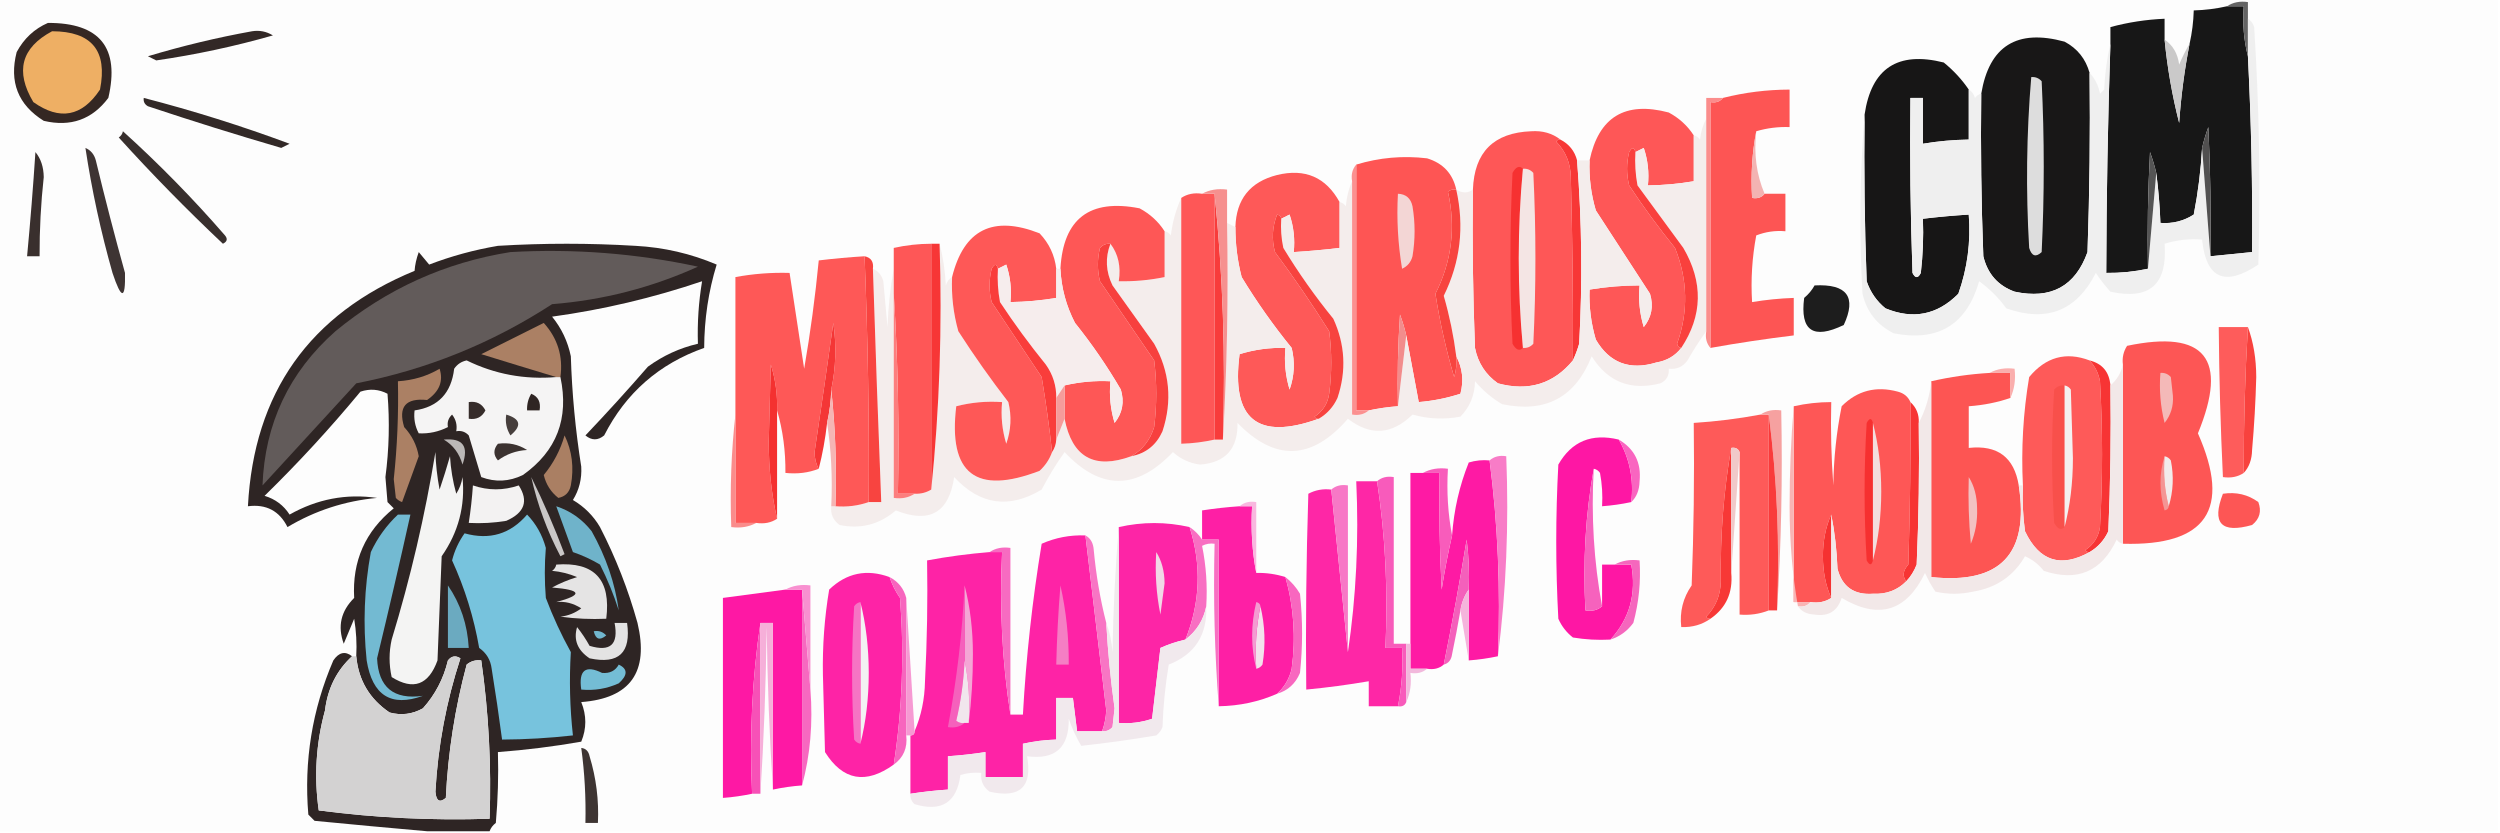 <?xml version="1.0" encoding="UTF-8"?>
<!DOCTYPE svg PUBLIC "-//W3C//DTD SVG 1.1//EN" "http://www.w3.org/Graphics/SVG/1.1/DTD/svg11.dtd">
<svg xmlns="http://www.w3.org/2000/svg" version="1.1" width="600px" height="200px" style="shape-rendering:geometricPrecision; text-rendering:geometricPrecision; image-rendering:optimizeQuality; fill-rule:evenodd; clip-rule:evenodd" xmlns:xlink="http://www.w3.org/1999/xlink">
<g><path style="opacity:1" fill="#fdfdfd" d="M -0.5,-0.5 C 199.5,-0.5 399.5,-0.5 599.5,-0.5C 599.5,66.167 599.5,132.833 599.5,199.5C 438.833,199.5 278.167,199.5 117.5,199.5C 117.783,198.711 118.283,198.044 119,197.5C 119.499,191.843 119.666,186.176 119.5,180.5C 126.204,179.996 132.87,179.163 139.5,178C 140.799,174.865 140.799,171.699 139.5,168.5C 151.301,167.608 155.801,161.275 153,149.5C 150.787,141.529 147.787,133.862 144,126.5C 142.403,123.781 140.237,121.614 137.5,120C 138.998,117.583 139.665,114.917 139.5,112C 138.108,103.227 137.274,94.393 137,85.5C 136.261,81.938 134.761,78.772 132.5,76C 144.715,74.323 156.715,71.489 168.5,67.5C 167.671,72.453 167.337,77.453 167.5,82.5C 163.144,83.511 159.144,85.344 155.5,88C 150.607,93.636 145.607,99.136 140.5,104.5C 142.006,105.747 143.506,105.747 145,104.5C 150.206,94.294 158.206,87.294 169,83.5C 169.037,76.555 170.037,69.888 172,63.5C 165.807,60.86 159.307,59.36 152.5,59C 141.5,58.333 130.5,58.333 119.5,59C 113.823,59.96 108.323,61.46 103,63.5C 102.167,62.5 101.333,61.5 100.5,60.5C 99.928,62.078 99.594,63.578 99.5,65C 74.281,75.391 60.947,94.224 59.5,121.5C 63.881,120.94 67.048,122.606 69,126.5C 75.601,122.555 82.768,120.222 90.5,119.5C 83.103,118.429 76.103,119.763 69.5,123.5C 68.076,121.282 66.076,119.782 63.5,119C 71.632,111.046 79.299,102.713 86.5,94C 88.769,93.242 90.936,93.409 93,94.5C 93.547,101.177 93.38,107.844 92.5,114.5C 92.667,116.5 92.833,118.5 93,120.5C 93.5,121 94,121.5 94.5,122C 87.664,127.508 84.498,134.675 85,143.5C 81.806,146.674 80.973,150.341 82.5,154.5C 83.333,152.5 84.167,150.5 85,148.5C 85.498,151.482 85.665,154.482 85.5,157.5C 85.167,157.5 84.833,157.5 84.5,157.5C 82.847,156.201 81.347,156.534 80,158.5C 74.918,170.304 72.918,182.638 74,195.5C 74.5,196 75,196.5 75.5,197C 84.647,197.888 93.647,198.721 102.5,199.5C 68.167,199.5 33.833,199.5 -0.5,199.5C -0.5,132.833 -0.5,66.167 -0.5,-0.5 Z"/></g>
<g><path style="opacity:1" fill="#171717" d="M 534.5,1.5 C 535.833,1.5 537.167,1.5 538.5,1.5C 538.183,5.702 538.517,9.702 539.5,13.5C 540.296,29.153 540.629,44.82 540.5,60.5C 537.167,60.833 533.833,61.167 530.5,61.5C 530.666,51.161 530.5,40.828 530,30.5C 529.392,32.154 528.892,33.821 528.5,35.5C 528.197,40.892 527.531,46.225 526.5,51.5C 524.067,53.054 521.4,53.72 518.5,53.5C 518.354,49.481 518.021,45.481 517.5,41.5C 517.108,39.821 516.608,38.154 516,36.5C 515.5,45.827 515.334,55.161 515.5,64.5C 512.214,65.207 508.881,65.54 505.5,65.5C 505.548,47.16 505.881,28.827 506.5,10.5C 506.5,9.167 506.5,7.833 506.5,6.5C 510.754,5.354 515.087,4.687 519.5,4.5C 519.5,6.167 519.5,7.833 519.5,9.5C 520.158,16.276 521.324,22.942 523,29.5C 523.439,23.102 524.273,16.769 525.5,10.5C 526.092,7.873 526.425,5.206 526.5,2.5C 529.206,2.425 531.873,2.092 534.5,1.5 Z"/></g>
<g><path style="opacity:1" fill="#322826" d="M 60.5,7.5 C 62.288,7.215 63.955,7.548 65.5,8.5C 56.346,11.12 47.013,13.12 37.5,14.5C 36.833,14.167 36.167,13.833 35.5,13.5C 43.768,11.016 52.102,9.016 60.5,7.5 Z"/></g>
<g><path style="opacity:1" fill="#342723" d="M 11.5,5.5 C 23.964,5.457 28.797,11.457 26,23.5C 22.105,28.689 16.939,30.522 10.5,29C 4.333,25.155 2.166,19.655 4,12.5C 5.742,9.254 8.242,6.921 11.5,5.5 Z"/></g>
<g><path style="opacity:1" fill="#eeaf64" d="M 12.5,7.5 C 22.024,7.522 25.858,12.189 24,21.5C 19.684,27.997 14.351,28.997 8,24.5C 3.59,17.124 5.09,11.457 12.5,7.5 Z"/></g>
<g><path style="opacity:1" fill="#181717" d="M 501.5,17.5 C 501.667,31.837 501.5,46.17 501,60.5C 498.064,68.718 492.231,71.885 483.5,70C 479.512,68.552 477.012,65.719 476,61.5C 475.5,48.504 475.333,35.504 475.5,22.5C 477.399,11.038 484.066,6.872 495.5,10C 498.568,11.63 500.568,14.13 501.5,17.5 Z"/></g>
<g><path style="opacity:1" fill="#cac9c9" d="M 519.5,9.5 C 521.48,10.848 522.647,12.848 523,15.5C 523.757,13.685 524.59,12.019 525.5,10.5C 524.273,16.769 523.439,23.102 523,29.5C 521.324,22.942 520.158,16.276 519.5,9.5 Z"/></g>
<g><path style="opacity:1" fill="#646464" d="M 534.5,1.5 C 535.919,0.549 537.585,0.216 539.5,0.5C 539.5,1.833 539.5,3.167 539.5,4.5C 539.5,7.5 539.5,10.5 539.5,13.5C 538.517,9.702 538.183,5.702 538.5,1.5C 537.167,1.5 535.833,1.5 534.5,1.5 Z"/></g>
<g><path style="opacity:1" fill="#171616" d="M 472.5,21.5 C 472.5,25.5 472.5,29.5 472.5,33.5C 468.802,33.552 465.135,33.886 461.5,34.5C 461.5,30.833 461.5,27.167 461.5,23.5C 460.5,23.5 459.5,23.5 458.5,23.5C 458.333,37.504 458.5,51.504 459,65.5C 459.667,66.833 460.333,66.833 461,65.5C 461.499,61.179 461.666,56.846 461.5,52.5C 465.154,52.058 468.821,51.724 472.5,51.5C 473.011,58.042 472.178,64.376 470,70.5C 464.972,75.579 459.139,76.745 452.5,74C 450.383,72.269 448.883,70.102 448,67.5C 447.5,54.171 447.333,40.837 447.5,27.5C 449.13,16.39 455.463,12.223 466.5,15C 468.856,16.914 470.856,19.081 472.5,21.5 Z"/></g>
<g><path style="opacity:1" fill="#fd5554" d="M 421.5,31.5 C 420.512,36.641 420.179,41.974 420.5,47.5C 421.791,47.737 422.791,47.404 423.5,46.5C 425.167,46.5 426.833,46.5 428.5,46.5C 428.5,49.5 428.5,52.5 428.5,55.5C 426.08,55.292 423.747,55.626 421.5,56.5C 420.505,61.792 420.172,67.125 420.5,72.5C 423.807,71.949 427.14,71.616 430.5,71.5C 430.5,74.5 430.5,77.5 430.5,80.5C 423.803,81.314 417.137,82.314 410.5,83.5C 410.5,63.833 410.5,44.167 410.5,24.5C 411.791,24.737 412.791,24.404 413.5,23.5C 418.711,22.185 424.044,21.518 429.5,21.5C 429.5,24.5 429.5,27.5 429.5,30.5C 426.763,30.401 424.096,30.735 421.5,31.5 Z"/></g>
<g><path style="opacity:1" fill="#dddddd" d="M 487.5,18.5 C 488.496,18.414 489.329,18.748 490,19.5C 490.667,33.167 490.667,46.833 490,60.5C 488.605,61.815 487.605,61.481 487,59.5C 486.186,45.758 486.353,32.092 487.5,18.5 Z"/></g>
<g><path style="opacity:1" fill="#fe5757" d="M 406.5,32.5 C 406.5,36.167 406.5,39.833 406.5,43.5C 402.865,44.114 399.198,44.448 395.5,44.5C 395.817,41.428 395.484,38.428 394.5,35.5C 393.817,35.863 393.15,36.196 392.5,36.5C 392.19,35.262 391.69,35.262 391,36.5C 390.333,39.167 390.333,41.833 391,44.5C 394.422,49.678 398.089,54.678 402,59.5C 405.076,67.123 405.242,74.789 402.5,82.5C 402.624,83.107 402.957,83.44 403.5,83.5C 402.025,85.409 400.025,86.576 397.5,87C 391.11,88.942 386.277,87.109 383,81.5C 381.844,77.582 381.344,73.582 381.5,69.5C 385.466,68.838 389.466,68.504 393.5,68.5C 393.18,71.898 393.513,75.232 394.5,78.5C 396.395,76.133 396.895,73.466 396,70.5C 391.667,63.833 387.333,57.167 383,50.5C 381.844,46.582 381.344,42.582 381.5,38.5C 383.696,28.061 390.03,24.228 400.5,27C 403.023,28.36 405.023,30.193 406.5,32.5 Z"/></g>
<g><path style="opacity:1" fill="#322927" d="M 34.5,23.5 C 46.357,26.564 58.024,30.23 69.5,34.5C 68.833,34.833 68.167,35.167 67.5,35.5C 56.767,32.367 46.1,29.033 35.5,25.5C 34.703,25.043 34.369,24.376 34.5,23.5 Z"/></g>
<g><path style="opacity:1" fill="#fe5757" d="M 374.5,33.5 C 374.062,33.435 373.728,33.601 373.5,34C 375.774,36.344 376.941,39.178 377,42.5C 377.402,57.364 377.569,72.031 377.5,86.5C 372.828,92.148 366.828,93.982 359.5,92C 356.533,89.9 354.7,87.066 354,83.5C 353.5,70.838 353.333,58.171 353.5,45.5C 353.827,36.507 358.493,31.84 367.5,31.5C 370.205,31.316 372.538,31.983 374.5,33.5 Z"/></g>
<g><path style="opacity:1" fill="#3e3433" d="M 20.5,35.5 C 21.79,36.058 22.623,37.058 23,38.5C 25.181,47.559 27.515,56.559 30,65.5C 30.143,71.961 29.143,71.961 27,65.5C 24.196,55.62 22.029,45.62 20.5,35.5 Z"/></g>
<g><path style="opacity:1" fill="#392f2d" d="M 8.5,36.5 C 9.794,38.048 10.461,40.048 10.5,42.5C 9.809,48.816 9.476,55.15 9.5,61.5C 8.5,61.5 7.5,61.5 6.5,61.5C 7.287,53.178 7.954,44.844 8.5,36.5 Z"/></g>
<g><path style="opacity:1" fill="#fe5554" d="M 349.5,45.5 C 348.761,45.369 348.094,45.536 347.5,46C 349.431,54.538 348.431,62.704 344.5,70.5C 345.554,77.269 347.054,83.936 349,90.5C 349.494,88.866 349.66,87.199 349.5,85.5C 350.999,88.342 351.333,91.342 350.5,94.5C 347.243,95.551 343.91,96.218 340.5,96.5C 339.5,91.167 338.5,85.833 337.5,80.5C 337.108,78.821 336.608,77.154 336,75.5C 335.5,82.826 335.334,90.159 335.5,97.5C 333.139,97.674 330.806,98.007 328.5,98.5C 327.5,98.5 326.5,98.5 325.5,98.5C 325.5,78.833 325.5,59.167 325.5,39.5C 331.058,37.811 336.725,37.311 342.5,38C 346.321,39.162 348.654,41.662 349.5,45.5 Z"/></g>
<g><path style="opacity:1" fill="#382f2d" d="M 29.5,31.5 C 38.162,39.328 46.328,47.662 54,56.5C 54.688,57.332 54.521,57.998 53.5,58.5C 44.832,50.332 36.498,41.832 28.5,33C 29.056,32.617 29.389,32.117 29.5,31.5 Z"/></g>
<g><path style="opacity:1" fill="#f73736" d="M 374.5,33.5 C 376.587,34.585 377.92,36.251 378.5,38.5C 379.649,53.092 379.815,67.759 379,82.5C 378.59,83.901 378.09,85.234 377.5,86.5C 377.569,72.031 377.402,57.364 377,42.5C 376.941,39.178 375.774,36.344 373.5,34C 373.728,33.601 374.062,33.435 374.5,33.5 Z"/></g>
<g><path style="opacity:1" fill="#f3b3b2" d="M 421.5,31.5 C 420.892,36.944 421.558,41.944 423.5,46.5C 422.791,47.404 421.791,47.737 420.5,47.5C 420.179,41.974 420.512,36.641 421.5,31.5 Z"/></g>
<g><path style="opacity:1" fill="#fe5958" d="M 321.5,48.5 C 321.5,52.167 321.5,55.833 321.5,59.5C 317.846,59.942 314.179,60.276 310.5,60.5C 310.817,57.428 310.484,54.428 309.5,51.5C 308.817,51.863 308.15,52.196 307.5,52.5C 307.44,51.957 307.107,51.624 306.5,51.5C 305.345,54.446 305.179,57.446 306,60.5C 310.58,66.66 314.914,72.993 319,79.5C 319.667,84.5 319.667,89.5 319,94.5C 318.654,96.848 317.487,98.681 315.5,100C 315.728,100.399 316.062,100.565 316.5,100.5C 301.784,105.797 295.451,100.63 297.5,85C 301.086,83.892 304.753,83.392 308.5,83.5C 308.18,86.898 308.513,90.232 309.5,93.5C 310.657,90.216 310.824,86.882 310,83.5C 305.611,78.111 301.611,72.444 298,66.5C 296.985,62.56 296.485,58.56 296.5,54.5C 296.687,47.813 300.021,43.646 306.5,42C 313.225,40.366 318.225,42.532 321.5,48.5 Z"/></g>
<g><path style="opacity:1" fill="#f63131" d="M 365.5,40.5 C 364.167,54.833 364.167,69.167 365.5,83.5C 364.671,84.332 363.838,83.999 363,82.5C 362.333,68.833 362.333,55.167 363,41.5C 363.838,40.001 364.671,39.668 365.5,40.5 Z"/></g>
<g><path style="opacity:1" fill="#f4edec" d="M 409.5,28.5 C 409.5,45.5 409.5,62.5 409.5,79.5C 407.919,81.674 406.419,84.007 405,86.5C 403.89,88.037 402.39,88.704 400.5,88.5C 400.64,90.124 399.973,91.29 398.5,92C 391.345,93.834 385.845,91.667 382,85.5C 378.12,95.364 370.953,99.197 360.5,97C 358.04,95.542 355.873,93.709 354,91.5C 353.941,94.822 352.774,97.656 350.5,100C 346.623,100.729 342.789,100.562 339,99.5C 334.067,104.348 328.901,104.682 323.5,100.5C 314.856,110.48 306.022,110.814 297,101.5C 297.122,107.709 294.122,111.043 288,111.5C 285.516,111.174 283.349,110.174 281.5,108.5C 272.775,117.71 264.108,117.71 255.5,108.5C 253.468,111.368 251.635,114.368 250,117.5C 242.188,122.188 235.188,121.188 229,114.5C 227.761,123.062 223.094,125.729 215,122.5C 211.072,125.881 206.572,127.048 201.5,126C 199.963,124.89 199.297,123.39 199.5,121.5C 199.833,121.5 200.167,121.5 200.5,121.5C 203.279,121.721 205.946,121.388 208.5,120.5C 209.5,120.5 210.5,120.5 211.5,120.5C 210.764,101.837 210.098,83.17 209.5,64.5C 210.79,65.058 211.623,66.058 212,67.5C 212.333,71.167 212.667,74.833 213,78.5C 213.174,73.649 213.674,68.982 214.5,64.5C 214.5,66.5 214.5,68.5 214.5,70.5C 214.5,86.833 214.5,103.167 214.5,119.5C 216.415,119.784 218.081,119.451 219.5,118.5C 220.959,118.567 222.292,118.234 223.5,117.5C 225.488,98.195 226.154,78.528 225.5,58.5C 226.321,61.641 226.821,64.975 227,68.5C 227.278,67.584 227.778,66.918 228.5,66.5C 228.305,70.915 228.805,75.249 230,79.5C 233.754,85.342 237.754,91.009 242,96.5C 242.824,99.882 242.657,103.216 241.5,106.5C 240.513,103.232 240.18,99.898 240.5,96.5C 236.76,96.241 233.094,96.574 229.5,97.5C 227.544,113.706 234.21,118.873 249.5,113C 250.883,111.729 251.883,110.229 252.5,108.5C 253.11,107.609 253.443,106.609 253.5,105.5C 254.167,103.833 254.833,102.167 255.5,100.5C 257.303,109.736 262.637,112.736 271.5,109.5C 275.02,108.817 277.52,106.817 279,103.5C 281.397,96.203 280.731,89.203 277,82.5C 273.667,77.833 270.333,73.167 267,68.5C 265.384,65.176 265.217,61.843 266.5,58.5C 268.388,60.988 269.055,63.988 268.5,67.5C 272.215,67.577 275.881,67.244 279.5,66.5C 279.5,62.833 279.5,59.167 279.5,55.5C 280.117,55.611 280.617,55.944 281,56.5C 281.406,53.258 282.239,50.258 283.5,47.5C 283.5,67.167 283.5,86.833 283.5,106.5C 286.206,106.425 288.873,106.092 291.5,105.5C 292.167,105.5 292.833,105.5 293.5,105.5C 294.497,88.341 294.83,71.008 294.5,53.5C 295.167,53.833 295.833,54.167 296.5,54.5C 296.485,58.56 296.985,62.56 298,66.5C 301.611,72.444 305.611,78.111 310,83.5C 310.824,86.882 310.657,90.216 309.5,93.5C 308.513,90.232 308.18,86.898 308.5,83.5C 304.753,83.392 301.086,83.892 297.5,85C 295.451,100.63 301.784,105.797 316.5,100.5C 318.504,99.327 320.004,97.66 321,95.5C 323.169,89.026 322.836,82.693 320,76.5C 315.611,71.111 311.611,65.444 308,59.5C 307.503,57.19 307.337,54.857 307.5,52.5C 308.15,52.196 308.817,51.863 309.5,51.5C 310.484,54.428 310.817,57.428 310.5,60.5C 314.179,60.276 317.846,59.942 321.5,59.5C 321.5,55.833 321.5,52.167 321.5,48.5C 322.117,48.611 322.617,48.944 323,49.5C 323.191,47.292 323.691,45.292 324.5,43.5C 324.5,62.167 324.5,80.833 324.5,99.5C 326.099,99.768 327.432,99.434 328.5,98.5C 330.806,98.007 333.139,97.674 335.5,97.5C 336.167,91.833 336.833,86.167 337.5,80.5C 338.5,85.833 339.5,91.167 340.5,96.5C 343.91,96.218 347.243,95.551 350.5,94.5C 351.333,91.342 350.999,88.342 349.5,85.5C 348.877,80.596 347.877,75.763 346.5,71C 350.498,62.891 351.498,54.391 349.5,45.5C 350.964,46.405 352.298,46.405 353.5,45.5C 353.333,58.171 353.5,70.838 354,83.5C 354.7,87.066 356.533,89.9 359.5,92C 366.828,93.982 372.828,92.148 377.5,86.5C 378.09,85.234 378.59,83.901 379,82.5C 379.815,67.759 379.649,53.092 378.5,38.5C 379.5,38.5 380.5,38.5 381.5,38.5C 381.344,42.582 381.844,46.582 383,50.5C 387.333,57.167 391.667,63.833 396,70.5C 396.895,73.466 396.395,76.133 394.5,78.5C 393.513,75.232 393.18,71.898 393.5,68.5C 389.466,68.504 385.466,68.838 381.5,69.5C 381.344,73.582 381.844,77.582 383,81.5C 386.277,87.109 391.11,88.942 397.5,87C 400.025,86.576 402.025,85.409 403.5,83.5C 408.636,75.728 408.803,67.728 404,59.5C 400.333,54.5 396.667,49.5 393,44.5C 392.503,41.854 392.336,39.187 392.5,36.5C 393.15,36.196 393.817,35.863 394.5,35.5C 395.484,38.428 395.817,41.428 395.5,44.5C 399.198,44.448 402.865,44.114 406.5,43.5C 406.5,39.833 406.5,36.167 406.5,32.5C 407.117,32.611 407.617,32.944 408,33.5C 408.198,31.618 408.698,29.952 409.5,28.5 Z"/></g>
<g><path style="opacity:1" fill="#fe5757" d="M 288.5,46.5 C 289.5,46.5 290.5,46.5 291.5,46.5C 291.5,66.167 291.5,85.833 291.5,105.5C 288.873,106.092 286.206,106.425 283.5,106.5C 283.5,86.833 283.5,67.167 283.5,47.5C 284.919,46.549 286.585,46.215 288.5,46.5 Z"/></g>
<g><path style="opacity:1" fill="#f4e5e4" d="M 365.5,40.5 C 366.496,40.414 367.329,40.748 368,41.5C 368.667,55.167 368.667,68.833 368,82.5C 367.329,83.252 366.496,83.586 365.5,83.5C 364.167,69.167 364.167,54.833 365.5,40.5 Z"/></g>
<g><path style="opacity:1" fill="#fe5756" d="M 279.5,55.5 C 279.5,59.167 279.5,62.833 279.5,66.5C 275.881,67.244 272.215,67.577 268.5,67.5C 269.055,63.988 268.388,60.988 266.5,58.5C 265.504,58.414 264.671,58.748 264,59.5C 263.333,62.167 263.333,64.833 264,67.5C 268.333,73.833 272.667,80.167 277,86.5C 277.667,91.833 277.667,97.167 277,102.5C 276.033,105.621 274.2,107.954 271.5,109.5C 262.637,112.736 257.303,109.736 255.5,100.5C 255.5,97.833 255.5,95.167 255.5,92.5C 259.099,91.656 262.766,91.323 266.5,91.5C 266.18,94.898 266.513,98.232 267.5,101.5C 269.395,99.133 269.895,96.466 269,93.5C 265.724,87.892 262.057,82.558 258,77.5C 255.885,73.429 254.719,69.096 254.5,64.5C 255.179,52.477 261.512,47.644 273.5,50C 276.023,51.36 278.023,53.193 279.5,55.5 Z"/></g>
<g><path style="opacity:1" fill="#f3d6d5" d="M 335.5,46.5 C 337.411,46.574 338.578,47.574 339,49.5C 339.667,53.5 339.667,57.5 339,61.5C 338.632,62.91 337.799,63.91 336.5,64.5C 335.504,58.537 335.171,52.537 335.5,46.5 Z"/></g>
<g><path style="opacity:1" fill="#fe5857" d="M 253.5,64.5 C 253.5,66.833 253.5,69.167 253.5,71.5C 249.865,72.114 246.198,72.448 242.5,72.5C 242.817,69.428 242.484,66.428 241.5,63.5C 240.817,63.863 240.15,64.196 239.5,64.5C 239.19,63.262 238.69,63.262 238,64.5C 237.333,67.167 237.333,69.833 238,72.5C 242,78.5 246,84.5 250,90.5C 251.031,96.602 251.864,102.602 252.5,108.5C 251.883,110.229 250.883,111.729 249.5,113C 234.21,118.873 227.544,113.706 229.5,97.5C 233.094,96.574 236.76,96.241 240.5,96.5C 240.18,99.898 240.513,103.232 241.5,106.5C 242.657,103.216 242.824,99.882 242,96.5C 237.754,91.009 233.754,85.342 230,79.5C 228.805,75.249 228.305,70.915 228.5,66.5C 231.315,55.092 238.315,51.592 249.5,56C 251.782,58.397 253.116,61.231 253.5,64.5 Z"/></g>
<g><path style="opacity:1" fill="#f9403d" d="M 392.5,36.5 C 392.336,39.187 392.503,41.854 393,44.5C 396.667,49.5 400.333,54.5 404,59.5C 408.803,67.728 408.636,75.728 403.5,83.5C 402.957,83.44 402.624,83.107 402.5,82.5C 405.242,74.789 405.076,67.123 402,59.5C 398.089,54.678 394.422,49.678 391,44.5C 390.333,41.833 390.333,39.167 391,36.5C 391.69,35.262 392.19,35.262 392.5,36.5 Z"/></g>
<g><path style="opacity:1" fill="#efefef" d="M 539.5,4.5 C 540.222,4.918 540.722,5.584 541,6.5C 542.215,25.488 542.549,44.488 542,63.5C 533.957,68.881 529.457,66.881 528.5,57.5C 525.421,57.26 522.421,57.593 519.5,58.5C 520.254,68.252 515.92,72.085 506.5,70C 505.213,68.591 504.046,67.091 503,65.5C 498.39,74.595 491.223,77.429 481.5,74C 479.71,71.509 477.543,69.342 475,67.5C 472,77.918 465.167,82.085 454.5,80C 450.51,78.01 448.01,74.843 447,70.5C 446.173,55.994 446.339,41.661 447.5,27.5C 447.333,40.837 447.5,54.171 448,67.5C 448.883,70.102 450.383,72.269 452.5,74C 459.139,76.745 464.972,75.579 470,70.5C 472.178,64.376 473.011,58.042 472.5,51.5C 468.821,51.724 465.154,52.058 461.5,52.5C 461.666,56.846 461.499,61.179 461,65.5C 460.333,66.833 459.667,66.833 459,65.5C 458.5,51.504 458.333,37.504 458.5,23.5C 459.5,23.5 460.5,23.5 461.5,23.5C 461.5,27.167 461.5,30.833 461.5,34.5C 465.135,33.886 468.802,33.552 472.5,33.5C 472.5,29.5 472.5,25.5 472.5,21.5C 473.222,21.918 473.722,22.584 474,23.5C 474.383,22.944 474.883,22.611 475.5,22.5C 475.333,35.504 475.5,48.504 476,61.5C 477.012,65.719 479.512,68.552 483.5,70C 492.231,71.885 498.064,68.718 501,60.5C 501.5,46.17 501.667,31.837 501.5,17.5C 502.793,18.842 503.626,20.509 504,22.5C 504.333,22.167 504.667,21.833 505,21.5C 505.177,17.644 505.677,13.977 506.5,10.5C 505.881,28.827 505.548,47.16 505.5,65.5C 508.881,65.54 512.214,65.207 515.5,64.5C 516.167,56.833 516.833,49.167 517.5,41.5C 518.021,45.481 518.354,49.481 518.5,53.5C 521.4,53.72 524.067,53.054 526.5,51.5C 527.531,46.225 528.197,40.892 528.5,35.5C 529.167,44.167 529.833,52.833 530.5,61.5C 533.833,61.167 537.167,60.833 540.5,60.5C 540.629,44.82 540.296,29.153 539.5,13.5C 539.5,10.5 539.5,7.5 539.5,4.5 Z"/></g>
<g><path style="opacity:1" fill="#515050" d="M 530.5,61.5 C 529.833,52.833 529.167,44.167 528.5,35.5C 528.892,33.821 529.392,32.154 530,30.5C 530.5,40.828 530.666,51.161 530.5,61.5 Z"/></g>
<g><path style="opacity:1" fill="#555555" d="M 517.5,41.5 C 516.833,49.167 516.167,56.833 515.5,64.5C 515.334,55.161 515.5,45.827 516,36.5C 516.608,38.154 517.108,39.821 517.5,41.5 Z"/></g>
<g><path style="opacity:1" fill="#fb8d8c" d="M 413.5,23.5 C 412.791,24.404 411.791,24.737 410.5,24.5C 410.5,44.167 410.5,63.833 410.5,83.5C 409.566,82.432 409.232,81.099 409.5,79.5C 409.5,62.5 409.5,45.5 409.5,28.5C 409.5,26.833 409.5,25.167 409.5,23.5C 410.833,23.5 412.167,23.5 413.5,23.5 Z"/></g>
<g><path style="opacity:1" fill="#fe5757" d="M 223.5,58.5 C 223.5,78.167 223.5,97.833 223.5,117.5C 222.292,118.234 220.959,118.567 219.5,118.5C 218.167,118.5 216.833,118.5 215.5,118.5C 215.83,102.325 215.496,86.325 214.5,70.5C 214.5,68.5 214.5,66.5 214.5,64.5C 214.5,62.833 214.5,61.167 214.5,59.5C 217.455,58.841 220.455,58.508 223.5,58.5 Z"/></g>
<g><path style="opacity:1" fill="#f83c3b" d="M 291.5,46.5 C 293.488,65.805 294.154,85.472 293.5,105.5C 292.833,105.5 292.167,105.5 291.5,105.5C 291.5,85.833 291.5,66.167 291.5,46.5 Z"/></g>
<g><path style="opacity:1" fill="#fe5857" d="M 207.5,61.5 C 208.292,81.156 208.626,100.823 208.5,120.5C 205.946,121.388 203.279,121.721 200.5,121.5C 200.827,111.985 200.494,102.652 199.5,93.5C 200.615,88.25 200.781,82.917 200,77.5C 198.547,87.84 197.047,98.173 195.5,108.5C 195.511,110.045 195.844,111.378 196.5,112.5C 194.052,113.473 191.385,113.806 188.5,113.5C 188.556,108.269 187.889,103.269 186.5,98.5C 186.608,94.753 186.108,91.086 185,87.5C 184.833,93.667 184.667,99.833 184.5,106C 184.504,112.538 185.17,118.705 186.5,124.5C 185.081,125.451 183.415,125.784 181.5,125.5C 179.833,125.5 178.167,125.5 176.5,125.5C 176.5,116.833 176.5,108.167 176.5,99.5C 176.5,88.5 176.5,77.5 176.5,66.5C 180.785,65.705 185.119,65.372 189.5,65.5C 190.664,73.154 191.831,80.82 193,88.5C 194.495,79.868 195.662,71.201 196.5,62.5C 200.154,62.058 203.821,61.724 207.5,61.5 Z"/></g>
<g><path style="opacity:1" fill="#f84440" d="M 207.5,61.5 C 209.048,61.821 209.715,62.821 209.5,64.5C 210.098,83.17 210.764,101.837 211.5,120.5C 210.5,120.5 209.5,120.5 208.5,120.5C 208.626,100.823 208.292,81.156 207.5,61.5 Z"/></g>
<g><path style="opacity:1" fill="#1d1d1d" d="M 435.5,68.5 C 443.299,68.096 445.633,71.263 442.5,78C 435.143,81.56 431.977,79.393 433,71.5C 434.045,70.627 434.878,69.627 435.5,68.5 Z"/></g>
<g><path style="opacity:1" fill="#f7443f" d="M 349.5,45.5 C 351.498,54.391 350.498,62.891 346.5,71C 347.877,75.763 348.877,80.596 349.5,85.5C 349.66,87.199 349.494,88.866 349,90.5C 347.054,83.936 345.554,77.269 344.5,70.5C 348.431,62.704 349.431,54.538 347.5,46C 348.094,45.536 348.761,45.369 349.5,45.5 Z"/></g>
<g><path style="opacity:1" fill="#f6eded" d="M 253.5,64.5 C 253.833,64.5 254.167,64.5 254.5,64.5C 254.719,69.096 255.885,73.429 258,77.5C 262.057,82.558 265.724,87.892 269,93.5C 269.895,96.466 269.395,99.133 267.5,101.5C 266.513,98.232 266.18,94.898 266.5,91.5C 262.766,91.323 259.099,91.656 255.5,92.5C 254.833,93.5 254.167,94.5 253.5,95.5C 253.54,92.576 252.707,89.909 251,87.5C 247.089,82.678 243.422,77.678 240,72.5C 239.503,69.854 239.336,67.187 239.5,64.5C 240.15,64.196 240.817,63.863 241.5,63.5C 242.484,66.428 242.817,69.428 242.5,72.5C 246.198,72.448 249.865,72.114 253.5,71.5C 253.5,69.167 253.5,66.833 253.5,64.5 Z"/></g>
<g><path style="opacity:1" fill="#f93d3b" d="M 239.5,64.5 C 239.336,67.187 239.503,69.854 240,72.5C 243.422,77.678 247.089,82.678 251,87.5C 252.707,89.909 253.54,92.576 253.5,95.5C 253.5,98.833 253.5,102.167 253.5,105.5C 253.443,106.609 253.11,107.609 252.5,108.5C 251.864,102.602 251.031,96.602 250,90.5C 246,84.5 242,78.5 238,72.5C 237.333,69.833 237.333,67.167 238,64.5C 238.69,63.262 239.19,63.262 239.5,64.5 Z"/></g>
<g><path style="opacity:1" fill="#fb9090" d="M 325.5,39.5 C 325.5,59.167 325.5,78.833 325.5,98.5C 326.5,98.5 327.5,98.5 328.5,98.5C 327.432,99.434 326.099,99.768 324.5,99.5C 324.5,80.833 324.5,62.167 324.5,43.5C 324.232,41.901 324.566,40.568 325.5,39.5 Z"/></g>
<g><path style="opacity:1" fill="#fe5c5b" d="M 539.5,78.5 C 538.806,90.154 538.473,101.82 538.5,113.5C 537.081,114.451 535.415,114.784 533.5,114.5C 532.925,102.508 532.591,90.508 532.5,78.5C 534.833,78.5 537.167,78.5 539.5,78.5 Z"/></g>
<g><path style="opacity:1" fill="#f6908f" d="M 288.5,46.5 C 290.265,45.539 292.265,45.205 294.5,45.5C 294.5,48.167 294.5,50.833 294.5,53.5C 294.83,71.008 294.497,88.341 293.5,105.5C 294.154,85.472 293.488,65.805 291.5,46.5C 290.5,46.5 289.5,46.5 288.5,46.5 Z"/></g>
<g><path style="opacity:1" fill="#f8423e" d="M 539.5,78.5 C 540.824,82.107 541.491,86.107 541.5,90.5C 541.347,96.344 541.013,102.178 540.5,108C 540.453,110.295 539.787,112.129 538.5,113.5C 538.473,101.82 538.806,90.154 539.5,78.5 Z"/></g>
<g><path style="opacity:1" fill="#fd5655" d="M 509.5,130.5 C 509.5,116.167 509.5,101.833 509.5,87.5C 509.286,85.856 509.62,84.356 510.5,83C 529.221,79.068 534.887,86.068 527.5,104C 535.571,122.241 529.571,131.074 509.5,130.5 Z"/></g>
<g><path style="opacity:1" fill="#fe5a59" d="M 501.5,86.5 C 502.801,87.882 503.634,89.548 504,91.5C 504.667,103.167 504.667,114.833 504,126.5C 503.654,128.848 502.487,130.681 500.5,132C 500.728,132.399 501.062,132.565 501.5,132.5C 494.578,136.342 489.411,134.676 486,127.5C 485.501,123.848 485.335,120.182 485.5,116.5C 485.059,107.724 485.559,99.058 487,90.5C 490.986,85.682 495.819,84.349 501.5,86.5 Z"/></g>
<g><path style="opacity:1" fill="#f73636" d="M 223.5,58.5 C 224.167,58.5 224.833,58.5 225.5,58.5C 226.154,78.528 225.488,98.195 223.5,117.5C 223.5,97.833 223.5,78.167 223.5,58.5 Z"/></g>
<g><path style="opacity:1" fill="#fc7e7e" d="M 214.5,70.5 C 215.496,86.325 215.83,102.325 215.5,118.5C 216.833,118.5 218.167,118.5 219.5,118.5C 218.081,119.451 216.415,119.784 214.5,119.5C 214.5,103.167 214.5,86.833 214.5,70.5 Z"/></g>
<g><path style="opacity:1" fill="#fd5553" d="M 477.5,89.5 C 479.167,89.5 480.833,89.5 482.5,89.5C 482.5,91.5 482.5,93.5 482.5,95.5C 479.373,96.581 476.04,97.247 472.5,97.5C 472.5,100.833 472.5,104.167 472.5,107.5C 479.401,106.743 483.401,109.743 484.5,116.5C 487.054,132.946 480.054,140.28 463.5,138.5C 463.5,122.833 463.5,107.167 463.5,91.5C 468.107,90.446 472.773,89.779 477.5,89.5 Z"/></g>
<g><path style="opacity:1" fill="#f28c8c" d="M 337.5,80.5 C 336.833,86.167 336.167,91.833 335.5,97.5C 335.334,90.159 335.5,82.826 336,75.5C 336.608,77.154 337.108,78.821 337.5,80.5 Z"/></g>
<g><path style="opacity:1" fill="#faaead" d="M 477.5,89.5 C 479.265,88.539 481.265,88.205 483.5,88.5C 483.802,91.059 483.468,93.393 482.5,95.5C 482.5,93.5 482.5,91.5 482.5,89.5C 480.833,89.5 479.167,89.5 477.5,89.5 Z"/></g>
<g><path style="opacity:1" fill="#f7433f" d="M 307.5,52.5 C 307.337,54.857 307.503,57.19 308,59.5C 311.611,65.444 315.611,71.111 320,76.5C 322.836,82.693 323.169,89.026 321,95.5C 320.004,97.66 318.504,99.327 316.5,100.5C 316.062,100.565 315.728,100.399 315.5,100C 317.487,98.681 318.654,96.848 319,94.5C 319.667,89.5 319.667,84.5 319,79.5C 314.914,72.993 310.58,66.66 306,60.5C 305.179,57.446 305.345,54.446 306.5,51.5C 307.107,51.624 307.44,51.957 307.5,52.5 Z"/></g>
<g><path style="opacity:1" fill="#fe5756" d="M 458.5,96.5 C 458.596,109.281 458.429,122.281 458,135.5C 456.702,136.946 456.535,138.279 457.5,139.5C 455.393,141.652 452.726,142.652 449.5,142.5C 444.956,142.819 442.123,140.819 441,136.5C 440.825,131.981 440.325,127.647 439.5,123.5C 438.18,126.428 437.514,129.761 437.5,133.5C 437.514,137.239 438.18,140.572 439.5,143.5C 438.081,144.451 436.415,144.784 434.5,144.5C 433.167,144.5 431.833,144.5 430.5,144.5C 430.5,128.833 430.5,113.167 430.5,97.5C 433.455,96.841 436.455,96.508 439.5,96.5C 439.334,103.175 439.5,109.842 440,116.5C 440.083,110.058 440.749,103.725 442,97.5C 445.743,93.741 450.243,92.574 455.5,94C 456.942,94.377 457.942,95.21 458.5,96.5 Z"/></g>
<g><path style="opacity:1" fill="#f43636" d="M 199.5,93.5 C 199.425,96.206 199.092,98.873 198.5,101.5C 198.069,105.337 197.402,109.003 196.5,112.5C 195.844,111.378 195.511,110.045 195.5,108.5C 197.047,98.173 198.547,87.84 200,77.5C 200.781,82.917 200.615,88.25 199.5,93.5 Z"/></g>
<g><path style="opacity:1" fill="#f59c9b" d="M 255.5,92.5 C 255.5,95.167 255.5,97.833 255.5,100.5C 254.833,102.167 254.167,103.833 253.5,105.5C 253.5,102.167 253.5,98.833 253.5,95.5C 254.167,94.5 254.833,93.5 255.5,92.5 Z"/></g>
<g><path style="opacity:1" fill="#f4b9b8" d="M 518.5,89.5 C 519.496,89.414 520.329,89.748 521,90.5C 521.167,92 521.333,93.5 521.5,95C 521.66,97.47 520.993,99.636 519.5,101.5C 518.509,97.555 518.176,93.555 518.5,89.5 Z"/></g>
<g><path style="opacity:1" fill="#f73434" d="M 501.5,86.5 C 504.562,87.268 506.228,89.268 506.5,92.5C 506.667,104.171 506.5,115.838 506,127.5C 505.004,129.66 503.504,131.327 501.5,132.5C 501.062,132.565 500.728,132.399 500.5,132C 502.487,130.681 503.654,128.848 504,126.5C 504.667,114.833 504.667,103.167 504,91.5C 503.634,89.548 502.801,87.882 501.5,86.5 Z"/></g>
<g><path style="opacity:1" fill="#fe5a59" d="M 422.5,99.5 C 423.167,99.5 423.833,99.5 424.5,99.5C 424.5,115.167 424.5,130.833 424.5,146.5C 422.283,147.369 419.95,147.702 417.5,147.5C 417.5,134.5 417.5,121.5 417.5,108.5C 417.158,107.662 416.492,107.328 415.5,107.5C 413.686,117.786 412.852,128.453 413,139.5C 412.941,142.822 411.774,145.656 409.5,148C 409.728,148.399 410.062,148.565 410.5,148.5C 408.485,149.924 406.152,150.59 403.5,150.5C 403.087,146.817 403.921,143.483 406,140.5C 406.5,127.504 406.667,114.504 406.5,101.5C 411.878,101.155 417.211,100.488 422.5,99.5 Z"/></g>
<g><path style="opacity:1" fill="#2e2524" d="M 117.5,199.5 C 112.5,199.5 107.5,199.5 102.5,199.5C 93.647,198.721 84.647,197.888 75.5,197C 75,196.5 74.5,196 74,195.5C 72.918,182.638 74.918,170.304 80,158.5C 81.347,156.534 82.847,156.201 84.5,157.5C 80.796,160.908 78.629,165.241 78,170.5C 75.841,178.427 75.341,186.427 76.5,194.5C 90.081,196.283 103.747,196.949 117.5,196.5C 117.957,183.745 117.291,171.078 115.5,158.5C 114.178,158.33 113.011,158.663 112,159.5C 109.189,169.983 107.523,180.65 107,191.5C 105.513,192.741 104.68,192.241 104.5,190C 105.105,179.034 107.105,168.367 110.5,158C 109.365,157.251 108.365,157.417 107.5,158.5C 106.457,162.869 104.457,166.702 101.5,170C 98.97,171.422 96.303,171.755 93.5,171C 88.698,167.754 86.031,163.254 85.5,157.5C 85.665,154.482 85.498,151.482 85,148.5C 84.167,150.5 83.333,152.5 82.5,154.5C 80.973,150.341 81.806,146.674 85,143.5C 84.498,134.675 87.664,127.508 94.5,122C 94,121.5 93.5,121 93,120.5C 92.833,118.5 92.667,116.5 92.5,114.5C 93.38,107.844 93.547,101.177 93,94.5C 90.936,93.409 88.769,93.242 86.5,94C 79.299,102.713 71.632,111.046 63.5,119C 66.076,119.782 68.076,121.282 69.5,123.5C 76.103,119.763 83.103,118.429 90.5,119.5C 82.768,120.222 75.601,122.555 69,126.5C 67.048,122.606 63.881,120.94 59.5,121.5C 60.947,94.224 74.281,75.391 99.5,65C 99.594,63.578 99.928,62.078 100.5,60.5C 101.333,61.5 102.167,62.5 103,63.5C 108.323,61.46 113.823,59.96 119.5,59C 130.5,58.333 141.5,58.333 152.5,59C 159.307,59.36 165.807,60.86 172,63.5C 170.037,69.888 169.037,76.555 169,83.5C 158.206,87.294 150.206,94.294 145,104.5C 143.506,105.747 142.006,105.747 140.5,104.5C 145.607,99.136 150.607,93.636 155.5,88C 159.144,85.344 163.144,83.511 167.5,82.5C 167.337,77.453 167.671,72.453 168.5,67.5C 156.715,71.489 144.715,74.323 132.5,76C 134.761,78.772 136.261,81.938 137,85.5C 137.274,94.393 138.108,103.227 139.5,112C 139.665,114.917 138.998,117.583 137.5,120C 140.237,121.614 142.403,123.781 144,126.5C 147.787,133.862 150.787,141.529 153,149.5C 155.801,161.275 151.301,167.608 139.5,168.5C 140.799,171.699 140.799,174.865 139.5,178C 132.87,179.163 126.204,179.996 119.5,180.5C 119.666,186.176 119.499,191.843 119,197.5C 118.283,198.044 117.783,198.711 117.5,199.5 Z"/></g>
<g><path style="opacity:1" fill="#f5f4f4" d="M 133.5,90.5 C 133.833,90.5 134.167,90.5 134.5,90.5C 136.61,100.425 133.61,108.258 125.5,114C 122.207,115.608 118.873,115.775 115.5,114.5C 114.5,111.167 113.5,107.834 112.5,104.5C 111.675,103.614 110.675,103.281 109.5,103.5C 109.762,102.022 109.429,100.689 108.5,99.5C 107.614,100.325 107.281,101.325 107.5,102.5C 105.269,103.624 102.936,104.124 100.5,104C 99.594,102.301 99.261,100.467 99.5,98.5C 105.146,97.684 108.313,94.351 109,88.5C 109.739,87.426 110.739,86.759 112,86.5C 118.744,89.808 125.91,91.141 133.5,90.5 Z"/></g>
<g><path style="opacity:1" fill="#362c2a" d="M 112.5,96.5 C 114.346,96.222 115.68,96.889 116.5,98.5C 115.68,100.111 114.346,100.778 112.5,100.5C 112.5,99.167 112.5,97.833 112.5,96.5 Z"/></g>
<g><path style="opacity:1" fill="#2f2523" d="M 127.5,94.5 C 129.176,95.183 129.843,96.517 129.5,98.5C 128.5,98.5 127.5,98.5 126.5,98.5C 126.433,97.041 126.766,95.708 127.5,94.5 Z"/></g>
<g><path style="opacity:1" fill="#ab8064" d="M 134.5,90.5 C 134.167,90.5 133.833,90.5 133.5,90.5C 127.678,88.749 121.678,86.916 115.5,85C 120.5,82.5 125.5,80 130.5,77.5C 133.84,81.2 135.174,85.534 134.5,90.5 Z"/></g>
<g><path style="opacity:1" fill="#625b5a" d="M 122.5,60.5 C 137.694,59.639 152.694,60.806 167.5,64C 156.404,69.028 144.738,72.028 132.5,73C 118.078,82.376 102.411,88.71 85.5,92C 78,100.167 70.5,108.333 63,116.5C 63.555,101.668 69.388,89.335 80.5,79.5C 92.848,69.323 106.848,62.989 122.5,60.5 Z"/></g>
<g><path style="opacity:1" fill="#463e3c" d="M 121.5,99.5 C 124.956,100.536 125.29,102.203 122.5,104.5C 121.548,102.955 121.215,101.288 121.5,99.5 Z"/></g>
<g><path style="opacity:1" fill="#f7403e" d="M 266.5,58.5 C 265.217,61.843 265.384,65.176 267,68.5C 270.333,73.167 273.667,77.833 277,82.5C 280.731,89.203 281.397,96.203 279,103.5C 277.52,106.817 275.02,108.817 271.5,109.5C 274.2,107.954 276.033,105.621 277,102.5C 277.667,97.167 277.667,91.833 277,86.5C 272.667,80.167 268.333,73.833 264,67.5C 263.333,64.833 263.333,62.167 264,59.5C 264.671,58.748 265.504,58.414 266.5,58.5 Z"/></g>
<g><path style="opacity:1" fill="#ab8064" d="M 105.5,88.5 C 106.457,91.47 105.457,93.97 102.5,96C 97.357,95.471 95.524,97.638 97,102.5C 98.866,104.519 100.033,106.852 100.5,109.5C 99.18,113.16 97.846,116.827 96.5,120.5C 95.914,120.291 95.414,119.957 95,119.5C 94.833,118 94.667,116.5 94.5,115C 95.341,107.189 95.674,99.356 95.5,91.5C 99.162,91.277 102.495,90.277 105.5,88.5 Z"/></g>
<g><path style="opacity:1" fill="#f63030" d="M 449.5,101.5 C 449.5,112.5 449.5,123.5 449.5,134.5C 449.19,135.738 448.69,135.738 448,134.5C 447.333,123.5 447.333,112.5 448,101.5C 448.69,100.262 449.19,100.262 449.5,101.5 Z"/></g>
<g><path style="opacity:1" fill="#bbb8b7" d="M 106.5,105.5 C 111.068,105.083 112.568,107.083 111,111.5C 110.237,108.807 108.737,106.807 106.5,105.5 Z"/></g>
<g><path style="opacity:1" fill="#aa7f63" d="M 135.5,104.5 C 137.298,108.219 137.798,112.219 137,116.5C 136.653,118.18 135.653,119.18 134,119.5C 132.214,118.103 131.048,116.27 130.5,114C 132.822,111.19 134.488,108.024 135.5,104.5 Z"/></g>
<g><path style="opacity:1" fill="#f43130" d="M 186.5,98.5 C 186.5,107.167 186.5,115.833 186.5,124.5C 185.17,118.705 184.504,112.538 184.5,106C 184.667,99.833 184.833,93.667 185,87.5C 186.108,91.086 186.608,94.753 186.5,98.5 Z"/></g>
<g><path style="opacity:1" fill="#fe17a4" d="M 388.5,105.5 C 391.133,110.078 392.133,115.078 391.5,120.5C 389.194,120.993 386.861,121.326 384.5,121.5C 384.664,118.813 384.497,116.146 384,113.5C 383.617,112.944 383.117,112.611 382.5,112.5C 380.522,123.451 379.856,134.784 380.5,146.5C 382.099,146.768 383.432,146.434 384.5,145.5C 384.5,142.167 384.5,138.833 384.5,135.5C 385.5,135.5 386.5,135.5 387.5,135.5C 388.833,135.5 390.167,135.5 391.5,135.5C 392.778,142.483 391.112,148.483 386.5,153.5C 383.482,153.665 380.482,153.498 377.5,153C 375.951,151.786 374.785,150.286 374,148.5C 373.333,136.167 373.333,123.833 374,111.5C 377.172,105.927 382.005,103.927 388.5,105.5 Z"/></g>
<g><path style="opacity:1" fill="#3b3230" d="M 119.5,106.5 C 122.073,106.148 124.406,106.648 126.5,108C 123.881,108.151 121.547,108.985 119.5,110.5C 118.374,109.192 118.374,107.858 119.5,106.5 Z"/></g>
<g><path style="opacity:1" fill="#fe1aa4" d="M 357.5,110.5 C 359.484,125.798 360.151,141.464 359.5,157.5C 357.194,157.993 354.861,158.326 352.5,158.5C 352.5,152.833 352.5,147.167 352.5,141.5C 352.666,137.486 352.499,133.486 352,129.5C 350.355,139.555 348.522,149.555 346.5,159.5C 345.432,160.434 344.099,160.768 342.5,160.5C 341.167,160.5 339.833,160.5 338.5,160.5C 338.5,158.5 338.5,156.5 338.5,154.5C 338.5,140.833 338.5,127.167 338.5,113.5C 339.5,113.5 340.5,113.5 341.5,113.5C 342.833,113.5 344.167,113.5 345.5,113.5C 345.334,122.839 345.5,132.173 346,141.5C 346.679,137.122 347.512,132.789 348.5,128.5C 348.928,122.42 350.261,116.586 352.5,111C 354.134,110.506 355.801,110.34 357.5,110.5 Z"/></g>
<g><path style="opacity:1" fill="#f73836" d="M 415.5,107.5 C 415.5,117.5 415.5,127.5 415.5,137.5C 415.933,142.229 414.266,145.896 410.5,148.5C 410.062,148.565 409.728,148.399 409.5,148C 411.774,145.656 412.941,142.822 413,139.5C 412.852,128.453 413.686,117.786 415.5,107.5 Z"/></g>
<g><path style="opacity:1" fill="#f4f4f3" d="M 104.5,108.5 C 104.574,111.349 104.908,114.349 105.5,117.5C 106.396,114.856 107.229,112.19 108,109.5C 108.179,112.553 108.679,115.553 109.5,118.5C 110.281,117.271 110.781,115.938 111,114.5C 111.688,121.413 110.021,127.746 106,133.5C 105.667,141.833 105.333,150.167 105,158.5C 102.855,164.416 99.189,165.749 94,162.5C 93.333,159.5 93.333,156.5 94,153.5C 98.524,138.662 102.024,123.662 104.5,108.5 Z"/></g>
<g><path style="opacity:1" fill="#f5b5b4" d="M 199.5,93.5 C 200.494,102.652 200.827,111.985 200.5,121.5C 200.167,121.5 199.833,121.5 199.5,121.5C 199.824,114.646 199.491,107.979 198.5,101.5C 199.092,98.873 199.425,96.206 199.5,93.5 Z"/></g>
<g><path style="opacity:1" fill="#f965c0" d="M 388.5,105.5 C 392.273,107.713 393.94,111.046 393.5,115.5C 393.444,117.64 392.777,119.306 391.5,120.5C 392.133,115.078 391.133,110.078 388.5,105.5 Z"/></g>
<g><path style="opacity:1" fill="#f49594" d="M 519.5,109.5 C 519.183,113.702 519.517,117.702 520.5,121.5C 520.44,122.043 520.107,122.376 519.5,122.5C 518.189,118.016 518.189,113.683 519.5,109.5 Z"/></g>
<g><path style="opacity:1" fill="#f2ecec" d="M 519.5,109.5 C 520.117,109.611 520.617,109.944 521,110.5C 521.755,114.255 521.589,117.922 520.5,121.5C 519.517,117.702 519.183,113.702 519.5,109.5 Z"/></g>
<g><path style="opacity:1" fill="#fe27a6" d="M 330.5,115.5 C 332.481,128.458 333.148,141.791 332.5,155.5C 333.833,155.5 335.167,155.5 336.5,155.5C 336.774,160.263 336.441,164.93 335.5,169.5C 333.167,169.5 330.833,169.5 328.5,169.5C 328.5,167.5 328.5,165.5 328.5,163.5C 323.53,164.353 318.53,165.02 313.5,165.5C 313.333,149.83 313.5,134.163 314,118.5C 315.699,117.594 317.533,117.261 319.5,117.5C 320.833,130.5 322.167,143.5 323.5,156.5C 325.482,143.208 326.149,129.541 325.5,115.5C 327.167,115.5 328.833,115.5 330.5,115.5 Z"/></g>
<g><path style="opacity:1" fill="#cac7c7" d="M 127.5,114.5 C 130.438,120.459 133.105,126.626 135.5,133C 135.167,133.167 134.833,133.333 134.5,133.5C 131.331,127.491 128.998,121.158 127.5,114.5 Z"/></g>
<g><path style="opacity:1" fill="#f1c9c9" d="M 415.5,107.5 C 416.492,107.328 417.158,107.662 417.5,108.5C 416.833,118.167 416.167,127.833 415.5,137.5C 415.5,127.5 415.5,117.5 415.5,107.5 Z"/></g>
<g><path style="opacity:1" fill="#f3f2f2" d="M 113.5,116.5 C 117.169,117.751 120.836,117.751 124.5,116.5C 126.904,120.243 125.904,123.076 121.5,125C 118.518,125.498 115.518,125.665 112.5,125.5C 112.963,122.518 113.296,119.518 113.5,116.5 Z"/></g>
<g><path style="opacity:1" fill="#f85cbb" d="M 341.5,113.5 C 343.265,112.539 345.265,112.205 347.5,112.5C 347.179,118.026 347.512,123.36 348.5,128.5C 347.512,132.789 346.679,137.122 346,141.5C 345.5,132.173 345.334,122.839 345.5,113.5C 344.167,113.5 342.833,113.5 341.5,113.5 Z"/></g>
<g><path style="opacity:1" fill="#f662bd" d="M 382.5,112.5 C 381.856,123.884 382.523,134.884 384.5,145.5C 383.432,146.434 382.099,146.768 380.5,146.5C 379.856,134.784 380.522,123.451 382.5,112.5 Z"/></g>
<g><path style="opacity:1" fill="#fd5655" d="M 533.5,118.5 C 536.685,118.02 539.519,118.686 542,120.5C 542.825,122.701 542.325,124.534 540.5,126C 533.088,128.09 530.755,125.59 533.5,118.5 Z"/></g>
<g><path style="opacity:1" fill="#f73433" d="M 458.5,96.5 C 459.942,97.82 460.608,99.486 460.5,101.5C 460.667,112.838 460.5,124.172 460,135.5C 459.392,137.066 458.558,138.4 457.5,139.5C 456.535,138.279 456.702,136.946 458,135.5C 458.429,122.281 458.596,109.281 458.5,96.5 Z"/></g>
<g><path style="opacity:1" fill="#fe1fa5" d="M 297.5,121.5 C 298.5,121.5 299.5,121.5 300.5,121.5C 300.179,127.026 300.512,132.36 301.5,137.5C 303.903,137.448 306.236,137.781 308.5,138.5C 310.51,145.665 311.01,152.999 310,160.5C 309.436,162.887 308.27,164.887 306.5,166.5C 302.143,168.419 297.477,169.419 292.5,169.5C 292.5,156.167 292.5,142.833 292.5,129.5C 291.167,129.5 289.833,129.5 288.5,129.5C 288.5,127.167 288.5,124.833 288.5,122.5C 291.482,122.037 294.482,121.704 297.5,121.5 Z"/></g>
<g><path style="opacity:1" fill="#6fb3ca" d="M 133.5,121.5 C 136.918,122.629 139.751,124.629 142,127.5C 145.451,133.661 147.618,139.994 148.5,146.5C 147.295,142.718 145.795,139.052 144,135.5C 141.948,134.277 139.781,133.277 137.5,132.5C 136.16,128.81 134.826,125.143 133.5,121.5 Z"/></g>
<g><path style="opacity:1" fill="#f3dede" d="M 449.5,101.5 C 450.829,106.624 451.495,112.124 451.5,118C 451.495,123.876 450.829,129.376 449.5,134.5C 449.5,123.5 449.5,112.5 449.5,101.5 Z"/></g>
<g><path style="opacity:1" fill="#fa8c8b" d="M 176.5,99.5 C 176.5,108.167 176.5,116.833 176.5,125.5C 178.167,125.5 179.833,125.5 181.5,125.5C 179.735,126.461 177.735,126.795 175.5,126.5C 175.173,117.318 175.507,108.318 176.5,99.5 Z"/></g>
<g><path style="opacity:1" fill="#73bad2" d="M 95.5,123.5 C 96.5,123.5 97.5,123.5 98.5,123.5C 95.949,134.995 93.283,146.495 90.5,158C 90.816,164.976 94.482,167.976 101.5,167C 93.86,169.755 89.36,166.921 88,158.5C 87.091,149.756 87.424,141.089 89,132.5C 90.611,129.062 92.777,126.062 95.5,123.5 Z"/></g>
<g><path style="opacity:1" fill="#77c3dd" d="M 126.5,123.5 C 128.64,125.7 130.14,128.367 131,131.5C 130.674,135.47 130.674,139.47 131,143.5C 132.694,147.999 134.694,152.332 137,156.5C 136.598,163.132 136.765,169.799 137.5,176.5C 131.855,177.134 126.189,177.468 120.5,177.5C 119.75,171.835 118.917,166.168 118,160.5C 117.74,158.382 116.74,156.716 115,155.5C 113.736,148.21 111.57,141.21 108.5,134.5C 109.095,132.143 110.095,129.977 111.5,128C 117.507,129.671 122.507,128.171 126.5,123.5 Z"/></g>
<g><path style="opacity:1" fill="#f9b7df" d="M 297.5,121.5 C 298.568,120.566 299.901,120.232 301.5,120.5C 301.5,126.167 301.5,131.833 301.5,137.5C 300.512,132.36 300.179,127.026 300.5,121.5C 299.5,121.5 298.5,121.5 297.5,121.5 Z"/></g>
<g><path style="opacity:1" fill="#fd25a6" d="M 285.5,126.5 C 288.403,135.625 288.069,144.625 284.5,153.5C 282.45,153.961 280.45,154.628 278.5,155.5C 277.833,161.167 277.167,166.833 276.5,172.5C 273.916,173.393 271.249,173.726 268.5,173.5C 268.5,157.833 268.5,142.167 268.5,126.5C 274.198,125.21 279.864,125.21 285.5,126.5 Z"/></g>
<g><path style="opacity:1" fill="#f6a1a0" d="M 422.5,99.5 C 423.919,98.549 425.585,98.216 427.5,98.5C 427.83,114.675 427.496,130.675 426.5,146.5C 427.151,130.464 426.484,114.798 424.5,99.5C 423.833,99.5 423.167,99.5 422.5,99.5 Z"/></g>
<g><path style="opacity:1" fill="#f53131" d="M 439.5,123.5 C 439.5,130.167 439.5,136.833 439.5,143.5C 438.18,140.572 437.514,137.239 437.5,133.5C 437.514,129.761 438.18,126.428 439.5,123.5 Z"/></g>
<g><path style="opacity:1" fill="#f85bbb" d="M 330.5,115.5 C 331.568,114.566 332.901,114.232 334.5,114.5C 334.5,127.833 334.5,141.167 334.5,154.5C 335.5,154.5 336.5,154.5 337.5,154.5C 337.5,159.167 337.5,163.833 337.5,168.5C 337.158,169.338 336.492,169.672 335.5,169.5C 336.441,164.93 336.774,160.263 336.5,155.5C 335.167,155.5 333.833,155.5 332.5,155.5C 333.148,141.791 332.481,128.458 330.5,115.5 Z"/></g>
<g><path style="opacity:1" fill="#f9b4b4" d="M 430.5,97.5 C 430.5,113.167 430.5,128.833 430.5,144.5C 431.833,144.5 433.167,144.5 434.5,144.5C 433.791,145.404 432.791,145.737 431.5,145.5C 430.169,137.862 429.502,129.862 429.5,121.5C 429.5,113.326 429.834,105.326 430.5,97.5 Z"/></g>
<g><path style="opacity:1" fill="#f86fc2" d="M 285.5,126.5 C 286.728,127.306 287.728,128.306 288.5,129.5C 289.833,129.5 291.167,129.5 292.5,129.5C 292.5,142.833 292.5,156.167 292.5,169.5C 291.505,156.677 291.171,143.677 291.5,130.5C 290.448,130.351 289.448,130.517 288.5,131C 289.469,135.737 289.803,140.57 289.5,145.5C 288.865,148.762 287.198,151.428 284.5,153.5C 288.069,144.625 288.403,135.625 285.5,126.5 Z"/></g>
<g><path style="opacity:1" fill="#f93b3b" d="M 424.5,99.5 C 426.484,114.798 427.151,130.464 426.5,146.5C 425.833,146.5 425.167,146.5 424.5,146.5C 424.5,130.833 424.5,115.167 424.5,99.5 Z"/></g>
<g><path style="opacity:1" fill="#fe23a6" d="M 260.5,128.5 C 262.166,142.492 263.832,156.492 265.5,170.5C 265.408,172.258 265.075,173.924 264.5,175.5C 262.5,175.5 260.5,175.5 258.5,175.5C 258.167,172.833 257.833,170.167 257.5,167.5C 256.167,167.5 254.833,167.5 253.5,167.5C 253.5,170.833 253.5,174.167 253.5,177.5C 250.794,177.575 248.127,177.908 245.5,178.5C 245.5,181.167 245.5,183.833 245.5,186.5C 242.5,186.5 239.5,186.5 236.5,186.5C 236.5,184.5 236.5,182.5 236.5,180.5C 233.518,180.963 230.518,181.296 227.5,181.5C 227.5,184.167 227.5,186.833 227.5,189.5C 224.482,189.704 221.482,190.037 218.5,190.5C 218.5,185.833 218.5,181.167 218.5,176.5C 219.167,176.5 219.5,176.167 219.5,175.5C 221.091,171.796 221.924,167.796 222,163.5C 222.5,153.839 222.666,144.172 222.5,134.5C 227.463,133.574 232.463,132.908 237.5,132.5C 238.5,132.5 239.5,132.5 240.5,132.5C 239.852,145.876 240.519,158.876 242.5,171.5C 243.5,171.5 244.5,171.5 245.5,171.5C 246.259,157.76 247.759,144.093 250,130.5C 253.321,129.029 256.821,128.363 260.5,128.5 Z"/></g>
<g><path style="opacity:1" fill="#e5e4e4" d="M 133.5,135.5 C 142.679,134.786 146.679,139.12 145.5,148.5C 141.818,148.665 138.152,148.499 134.5,148C 136.384,147.784 138.051,147.117 139.5,146C 137.565,144.762 135.565,144.262 133.5,144.5C 139.968,142.752 139.635,141.585 132.5,141C 134.376,139.983 136.376,139.149 138.5,138.5C 136.577,137.692 134.577,137.192 132.5,137C 133.056,136.617 133.389,136.117 133.5,135.5 Z"/></g>
<g><path style="opacity:1" fill="#f76bc1" d="M 237.5,132.5 C 238.919,131.549 240.585,131.216 242.5,131.5C 242.5,144.833 242.5,158.167 242.5,171.5C 240.519,158.876 239.852,145.876 240.5,132.5C 239.5,132.5 238.5,132.5 237.5,132.5 Z"/></g>
<g><path style="opacity:1" fill="#f1d7e6" d="M 277.5,132.5 C 278.809,134.571 279.475,137.071 279.5,140C 279.167,142.5 278.833,145 278.5,147.5C 277.506,142.544 277.173,137.544 277.5,132.5 Z"/></g>
<g><path style="opacity:1" fill="#fe23a6" d="M 213.5,138.5 C 214.072,140.255 214.906,141.922 216,143.5C 217.046,156.943 216.546,170.276 214.5,183.5C 207.777,188.321 202.277,187.321 198,180.5C 197.833,174.333 197.667,168.167 197.5,162C 197.37,155.065 197.87,148.232 199,141.5C 203.173,137.496 208.007,136.496 213.5,138.5 Z"/></g>
<g><path style="opacity:1" fill="#fe18a4" d="M 188.5,141.5 C 189.833,141.5 191.167,141.5 192.5,141.5C 192.5,157.167 192.5,172.833 192.5,188.5C 190.139,188.674 187.806,189.007 185.5,189.5C 185.5,176.167 185.5,162.833 185.5,149.5C 184.5,149.5 183.5,149.5 182.5,149.5C 180.518,162.792 179.851,176.459 180.5,190.5C 178.194,190.993 175.861,191.326 173.5,191.5C 173.5,175.5 173.5,159.5 173.5,143.5C 178.5,142.833 183.5,142.167 188.5,141.5 Z"/></g>
<g><path style="opacity:1" fill="#f2e8e8" d="M 509.5,87.5 C 509.5,101.833 509.5,116.167 509.5,130.5C 508.883,130.389 508.383,130.056 508,129.5C 504.405,137.192 498.572,139.692 490.5,137C 489.275,135.437 487.775,134.27 486,133.5C 483.249,138.258 479.082,141.091 473.5,142C 470.5,142.667 467.5,142.667 464.5,142C 463.54,140.581 462.707,139.081 462,137.5C 457.533,146.766 450.866,148.766 442,143.5C 440.982,146.683 438.815,148.016 435.5,147.5C 433.667,147.415 432.334,146.748 431.5,145.5C 432.791,145.737 433.791,145.404 434.5,144.5C 436.415,144.784 438.081,144.451 439.5,143.5C 439.5,136.833 439.5,130.167 439.5,123.5C 440.325,127.647 440.825,131.981 441,136.5C 442.123,140.819 444.956,142.819 449.5,142.5C 452.726,142.652 455.393,141.652 457.5,139.5C 458.558,138.4 459.392,137.066 460,135.5C 460.5,124.172 460.667,112.838 460.5,101.5C 462.119,98.452 463.119,95.119 463.5,91.5C 463.5,107.167 463.5,122.833 463.5,138.5C 480.054,140.28 487.054,132.946 484.5,116.5C 484.833,116.5 485.167,116.5 485.5,116.5C 485.335,120.182 485.501,123.848 486,127.5C 489.411,134.676 494.578,136.342 501.5,132.5C 503.504,131.327 505.004,129.66 506,127.5C 506.5,115.838 506.667,104.171 506.5,92.5C 508.028,91.198 509.028,89.531 509.5,87.5 Z"/></g>
<g><path style="opacity:1" fill="#f2c2c2" d="M 472.5,114.5 C 473.809,116.571 474.475,119.071 474.5,122C 474.618,125.027 474.118,127.861 473,130.5C 472.501,125.177 472.334,119.844 472.5,114.5 Z"/></g>
<g><path style="opacity:1" fill="#f8504b" d="M 495.5,92.5 C 495.5,103.833 495.5,115.167 495.5,126.5C 494.671,127.332 493.838,126.999 493,125.5C 492.333,114.833 492.333,104.167 493,93.5C 493.671,92.748 494.504,92.414 495.5,92.5 Z"/></g>
<g><path style="opacity:1" fill="#f4f1f1" d="M 495.5,92.5 C 496.117,92.611 496.617,92.944 497,93.5C 497.167,99 497.333,104.5 497.5,110C 497.495,115.876 496.829,121.376 495.5,126.5C 495.5,115.167 495.5,103.833 495.5,92.5 Z"/></g>
<g><path style="opacity:1" fill="#6baac0" d="M 107.5,140.5 C 110.527,144.914 112.194,149.914 112.5,155.5C 110.833,155.5 109.167,155.5 107.5,155.5C 107.5,150.5 107.5,145.5 107.5,140.5 Z"/></g>
<g><path style="opacity:1" fill="#f768c0" d="M 192.5,141.5 C 193.167,149.5 193.833,157.5 194.5,165.5C 195.132,173.573 194.465,181.24 192.5,188.5C 192.5,172.833 192.5,157.167 192.5,141.5 Z"/></g>
<g><path style="opacity:1" fill="#f890d0" d="M 188.5,141.5 C 190.265,140.539 192.265,140.205 194.5,140.5C 194.5,148.833 194.5,157.167 194.5,165.5C 193.833,157.5 193.167,149.5 192.5,141.5C 191.167,141.5 189.833,141.5 188.5,141.5 Z"/></g>
<g><path style="opacity:1" fill="#f765be" d="M 213.5,138.5 C 215.587,139.585 216.92,141.251 217.5,143.5C 217.5,154.5 217.5,165.5 217.5,176.5C 217.834,179.491 216.834,181.824 214.5,183.5C 216.546,170.276 217.046,156.943 216,143.5C 214.906,141.922 214.072,140.255 213.5,138.5 Z"/></g>
<g><path style="opacity:1" fill="#f867bf" d="M 308.5,138.5 C 309.885,139.574 311.051,140.907 312,142.5C 312.667,148.833 312.667,155.167 312,161.5C 310.924,164.079 309.091,165.746 306.5,166.5C 308.27,164.887 309.436,162.887 310,160.5C 311.01,152.999 310.51,145.665 308.5,138.5 Z"/></g>
<g><path style="opacity:1" fill="#f778c6" d="M 319.5,117.5 C 320.568,116.566 321.901,116.232 323.5,116.5C 323.5,129.833 323.5,143.167 323.5,156.5C 322.167,143.5 320.833,130.5 319.5,117.5 Z"/></g>
<g><path style="opacity:1" fill="#e4e3e3" d="M 147.5,149.5 C 148.5,149.5 149.5,149.5 150.5,149.5C 151.503,156.665 148.503,159.498 141.5,158C 138.598,156.06 137.598,153.56 138.5,150.5C 139.624,151.914 140.624,153.414 141.5,155C 146.493,156.509 148.493,154.675 147.5,149.5 Z"/></g>
<g><path style="opacity:1" fill="#f3f2f3" d="M 206.5,144.5 C 207.829,149.792 208.496,155.458 208.5,161.5C 208.496,167.542 207.829,173.208 206.5,178.5C 206.5,167.167 206.5,155.833 206.5,144.5 Z"/></g>
<g><path style="opacity:1" fill="#f460bb" d="M 352.5,141.5 C 351.463,142.93 350.796,144.597 350.5,146.5C 349.9,149.999 349.234,153.499 348.5,157C 348.316,158.376 347.649,159.209 346.5,159.5C 348.522,149.555 350.355,139.555 352,129.5C 352.499,133.486 352.666,137.486 352.5,141.5 Z"/></g>
<g><path style="opacity:1" fill="#f87cc7" d="M 357.5,110.5 C 358.568,109.566 359.901,109.232 361.5,109.5C 362.151,125.868 361.485,141.868 359.5,157.5C 360.151,141.464 359.484,125.798 357.5,110.5 Z"/></g>
<g><path style="opacity:1" fill="#f567bd" d="M 387.5,135.5 C 389.265,134.539 391.265,134.205 393.5,134.5C 393.825,139.599 393.325,144.599 392,149.5C 390.549,151.464 388.716,152.797 386.5,153.5C 391.112,148.483 392.778,142.483 391.5,135.5C 390.167,135.5 388.833,135.5 387.5,135.5 Z"/></g>
<g><path style="opacity:1" fill="#71b6ce" d="M 142.5,151.5 C 143.675,151.281 144.675,151.614 145.5,152.5C 143.948,153.798 142.948,153.465 142.5,151.5 Z"/></g>
<g><path style="opacity:1" fill="#f3e2ec" d="M 302.5,145.5 C 303.607,150.081 303.773,154.748 303,159.5C 302.617,160.056 302.117,160.389 301.5,160.5C 301.179,155.305 301.513,150.305 302.5,145.5 Z"/></g>
<g><path style="opacity:1" fill="#f49ad1" d="M 302.5,145.5 C 301.513,150.305 301.179,155.305 301.5,160.5C 300.185,155.32 300.185,149.986 301.5,144.5C 302.107,144.624 302.44,144.957 302.5,145.5 Z"/></g>
<g><path style="opacity:1" fill="#f674c4" d="M 206.5,144.5 C 206.5,155.833 206.5,167.167 206.5,178.5C 205.883,178.389 205.383,178.056 205,177.5C 204.333,166.833 204.333,156.167 205,145.5C 205.383,144.944 205.883,144.611 206.5,144.5 Z"/></g>
<g><path style="opacity:1" fill="#f57ec4" d="M 254.5,140.5 C 255.879,146.617 256.546,152.95 256.5,159.5C 255.5,159.5 254.5,159.5 253.5,159.5C 253.653,153.155 253.986,146.822 254.5,140.5 Z"/></g>
<g><path style="opacity:1" fill="#f69ad3" d="M 217.5,143.5 C 218.167,154.167 218.833,164.833 219.5,175.5C 219.5,176.167 219.167,176.5 218.5,176.5C 218.167,176.5 217.833,176.5 217.5,176.5C 217.5,165.5 217.5,154.5 217.5,143.5 Z"/></g>
<g><path style="opacity:1" fill="#f5b4dc" d="M 352.5,141.5 C 352.5,147.167 352.5,152.833 352.5,158.5C 351.833,154.5 351.167,150.5 350.5,146.5C 350.796,144.597 351.463,142.93 352.5,141.5 Z"/></g>
<g><path style="opacity:1" fill="#f4a6d5" d="M 231.5,140.5 C 232.829,145.624 233.495,151.124 233.5,157C 233.499,162.677 233.166,168.177 232.5,173.5C 232.821,168.305 232.487,163.305 231.5,158.5C 231.5,152.5 231.5,146.5 231.5,140.5 Z"/></g>
<g><path style="opacity:1" fill="#d3d2d2" d="M 84.5,157.5 C 84.833,157.5 85.167,157.5 85.5,157.5C 86.031,163.254 88.698,167.754 93.5,171C 96.303,171.755 98.97,171.422 101.5,170C 104.457,166.702 106.457,162.869 107.5,158.5C 108.365,157.417 109.365,157.251 110.5,158C 107.105,168.367 105.105,179.034 104.5,190C 104.68,192.241 105.513,192.741 107,191.5C 107.523,180.65 109.189,169.983 112,159.5C 113.011,158.663 114.178,158.33 115.5,158.5C 117.291,171.078 117.957,183.745 117.5,196.5C 103.747,196.949 90.081,196.283 76.5,194.5C 75.341,186.427 75.841,178.427 78,170.5C 78.629,165.241 80.796,160.908 84.5,157.5 Z"/></g>
<g><path style="opacity:1" fill="#f2b8dc" d="M 337.5,154.5 C 337.833,154.5 338.167,154.5 338.5,154.5C 338.5,156.5 338.5,158.5 338.5,160.5C 339.833,160.5 341.167,160.5 342.5,160.5C 341.432,161.434 340.099,161.768 338.5,161.5C 338.802,164.059 338.468,166.393 337.5,168.5C 337.5,163.833 337.5,159.167 337.5,154.5 Z"/></g>
<g><path style="opacity:1" fill="#74bdd5" d="M 148.5,159.5 C 150.688,160.536 150.688,162.036 148.5,164C 145.649,165.289 142.649,165.789 139.5,165.5C 138.84,160.86 140.507,159.527 144.5,161.5C 146.355,161.66 147.688,160.993 148.5,159.5 Z"/></g>
<g><path style="opacity:1" fill="#f561bc" d="M 231.5,140.5 C 231.5,146.5 231.5,152.5 231.5,158.5C 231.28,163.434 230.613,168.267 229.5,173C 230.094,173.464 230.761,173.631 231.5,173.5C 230.432,174.434 229.099,174.768 227.5,174.5C 229.634,163.12 230.967,151.787 231.5,140.5 Z"/></g>
<g><path style="opacity:1" fill="#f1e6ed" d="M 231.5,158.5 C 232.487,163.305 232.821,168.305 232.5,173.5C 232.167,173.5 231.833,173.5 231.5,173.5C 230.761,173.631 230.094,173.464 229.5,173C 230.613,168.267 231.28,163.434 231.5,158.5 Z"/></g>
<g><path style="opacity:1" fill="#f875c4" d="M 260.5,128.5 C 261.725,129.152 262.392,130.319 262.5,132C 263.062,138.048 264.062,143.881 265.5,149.5C 265.878,156.355 266.544,163.189 267.5,170C 267.333,171.5 267.167,173 267,174.5C 266.329,175.252 265.496,175.586 264.5,175.5C 265.075,173.924 265.408,172.258 265.5,170.5C 263.832,156.492 262.166,142.492 260.5,128.5 Z"/></g>
<g><path style="opacity:1" fill="#f751b7" d="M 182.5,149.5 C 182.5,163.167 182.5,176.833 182.5,190.5C 181.833,190.5 181.167,190.5 180.5,190.5C 179.851,176.459 180.518,162.792 182.5,149.5 Z"/></g>
<g><path style="opacity:1" fill="#f6afd9" d="M 182.5,149.5 C 183.5,149.5 184.5,149.5 185.5,149.5C 185.5,162.833 185.5,176.167 185.5,189.5C 184.669,176.673 184.169,163.673 184,150.5C 183.831,164.006 183.331,177.34 182.5,190.5C 182.5,176.833 182.5,163.167 182.5,149.5 Z"/></g>
<g><path style="opacity:1" fill="#3e3533" d="M 139.5,179.5 C 140.586,179.62 141.253,180.287 141.5,181.5C 143.088,186.716 143.755,192.049 143.5,197.5C 142.5,197.5 141.5,197.5 140.5,197.5C 140.64,191.464 140.307,185.464 139.5,179.5 Z"/></g>
<g><path style="opacity:1" fill="#f1e9ed" d="M 268.5,126.5 C 268.5,142.167 268.5,157.833 268.5,173.5C 271.249,173.726 273.916,173.393 276.5,172.5C 277.167,166.833 277.833,161.167 278.5,155.5C 280.45,154.628 282.45,153.961 284.5,153.5C 287.198,151.428 288.865,148.762 289.5,145.5C 289.781,152.378 286.781,157.045 280.5,159.5C 279.671,164.467 279.171,169.467 279,174.5C 278.692,175.308 278.192,175.975 277.5,176.5C 271.46,177.521 265.46,178.354 259.5,179C 258.277,176.948 257.277,174.781 256.5,172.5C 256.602,179.401 253.268,182.401 246.5,181.5C 247.812,188.849 244.812,191.683 237.5,190C 235.963,188.89 235.297,187.39 235.5,185.5C 233.801,185.34 232.134,185.506 230.5,186C 229.637,192.603 225.971,194.936 219.5,193C 218.748,192.329 218.414,191.496 218.5,190.5C 221.482,190.037 224.482,189.704 227.5,189.5C 227.5,186.833 227.5,184.167 227.5,181.5C 230.518,181.296 233.518,180.963 236.5,180.5C 236.5,182.5 236.5,184.5 236.5,186.5C 239.5,186.5 242.5,186.5 245.5,186.5C 245.5,183.833 245.5,181.167 245.5,178.5C 248.127,177.908 250.794,177.575 253.5,177.5C 253.5,174.167 253.5,170.833 253.5,167.5C 254.833,167.5 256.167,167.5 257.5,167.5C 257.833,170.167 258.167,172.833 258.5,175.5C 260.5,175.5 262.5,175.5 264.5,175.5C 265.496,175.586 266.329,175.252 267,174.5C 267.167,173 267.333,171.5 267.5,170C 266.544,163.189 265.878,156.355 265.5,149.5C 266.314,151.631 266.814,153.964 267,156.5C 267.17,146.325 267.67,136.325 268.5,126.5 Z"/></g>
</svg>
